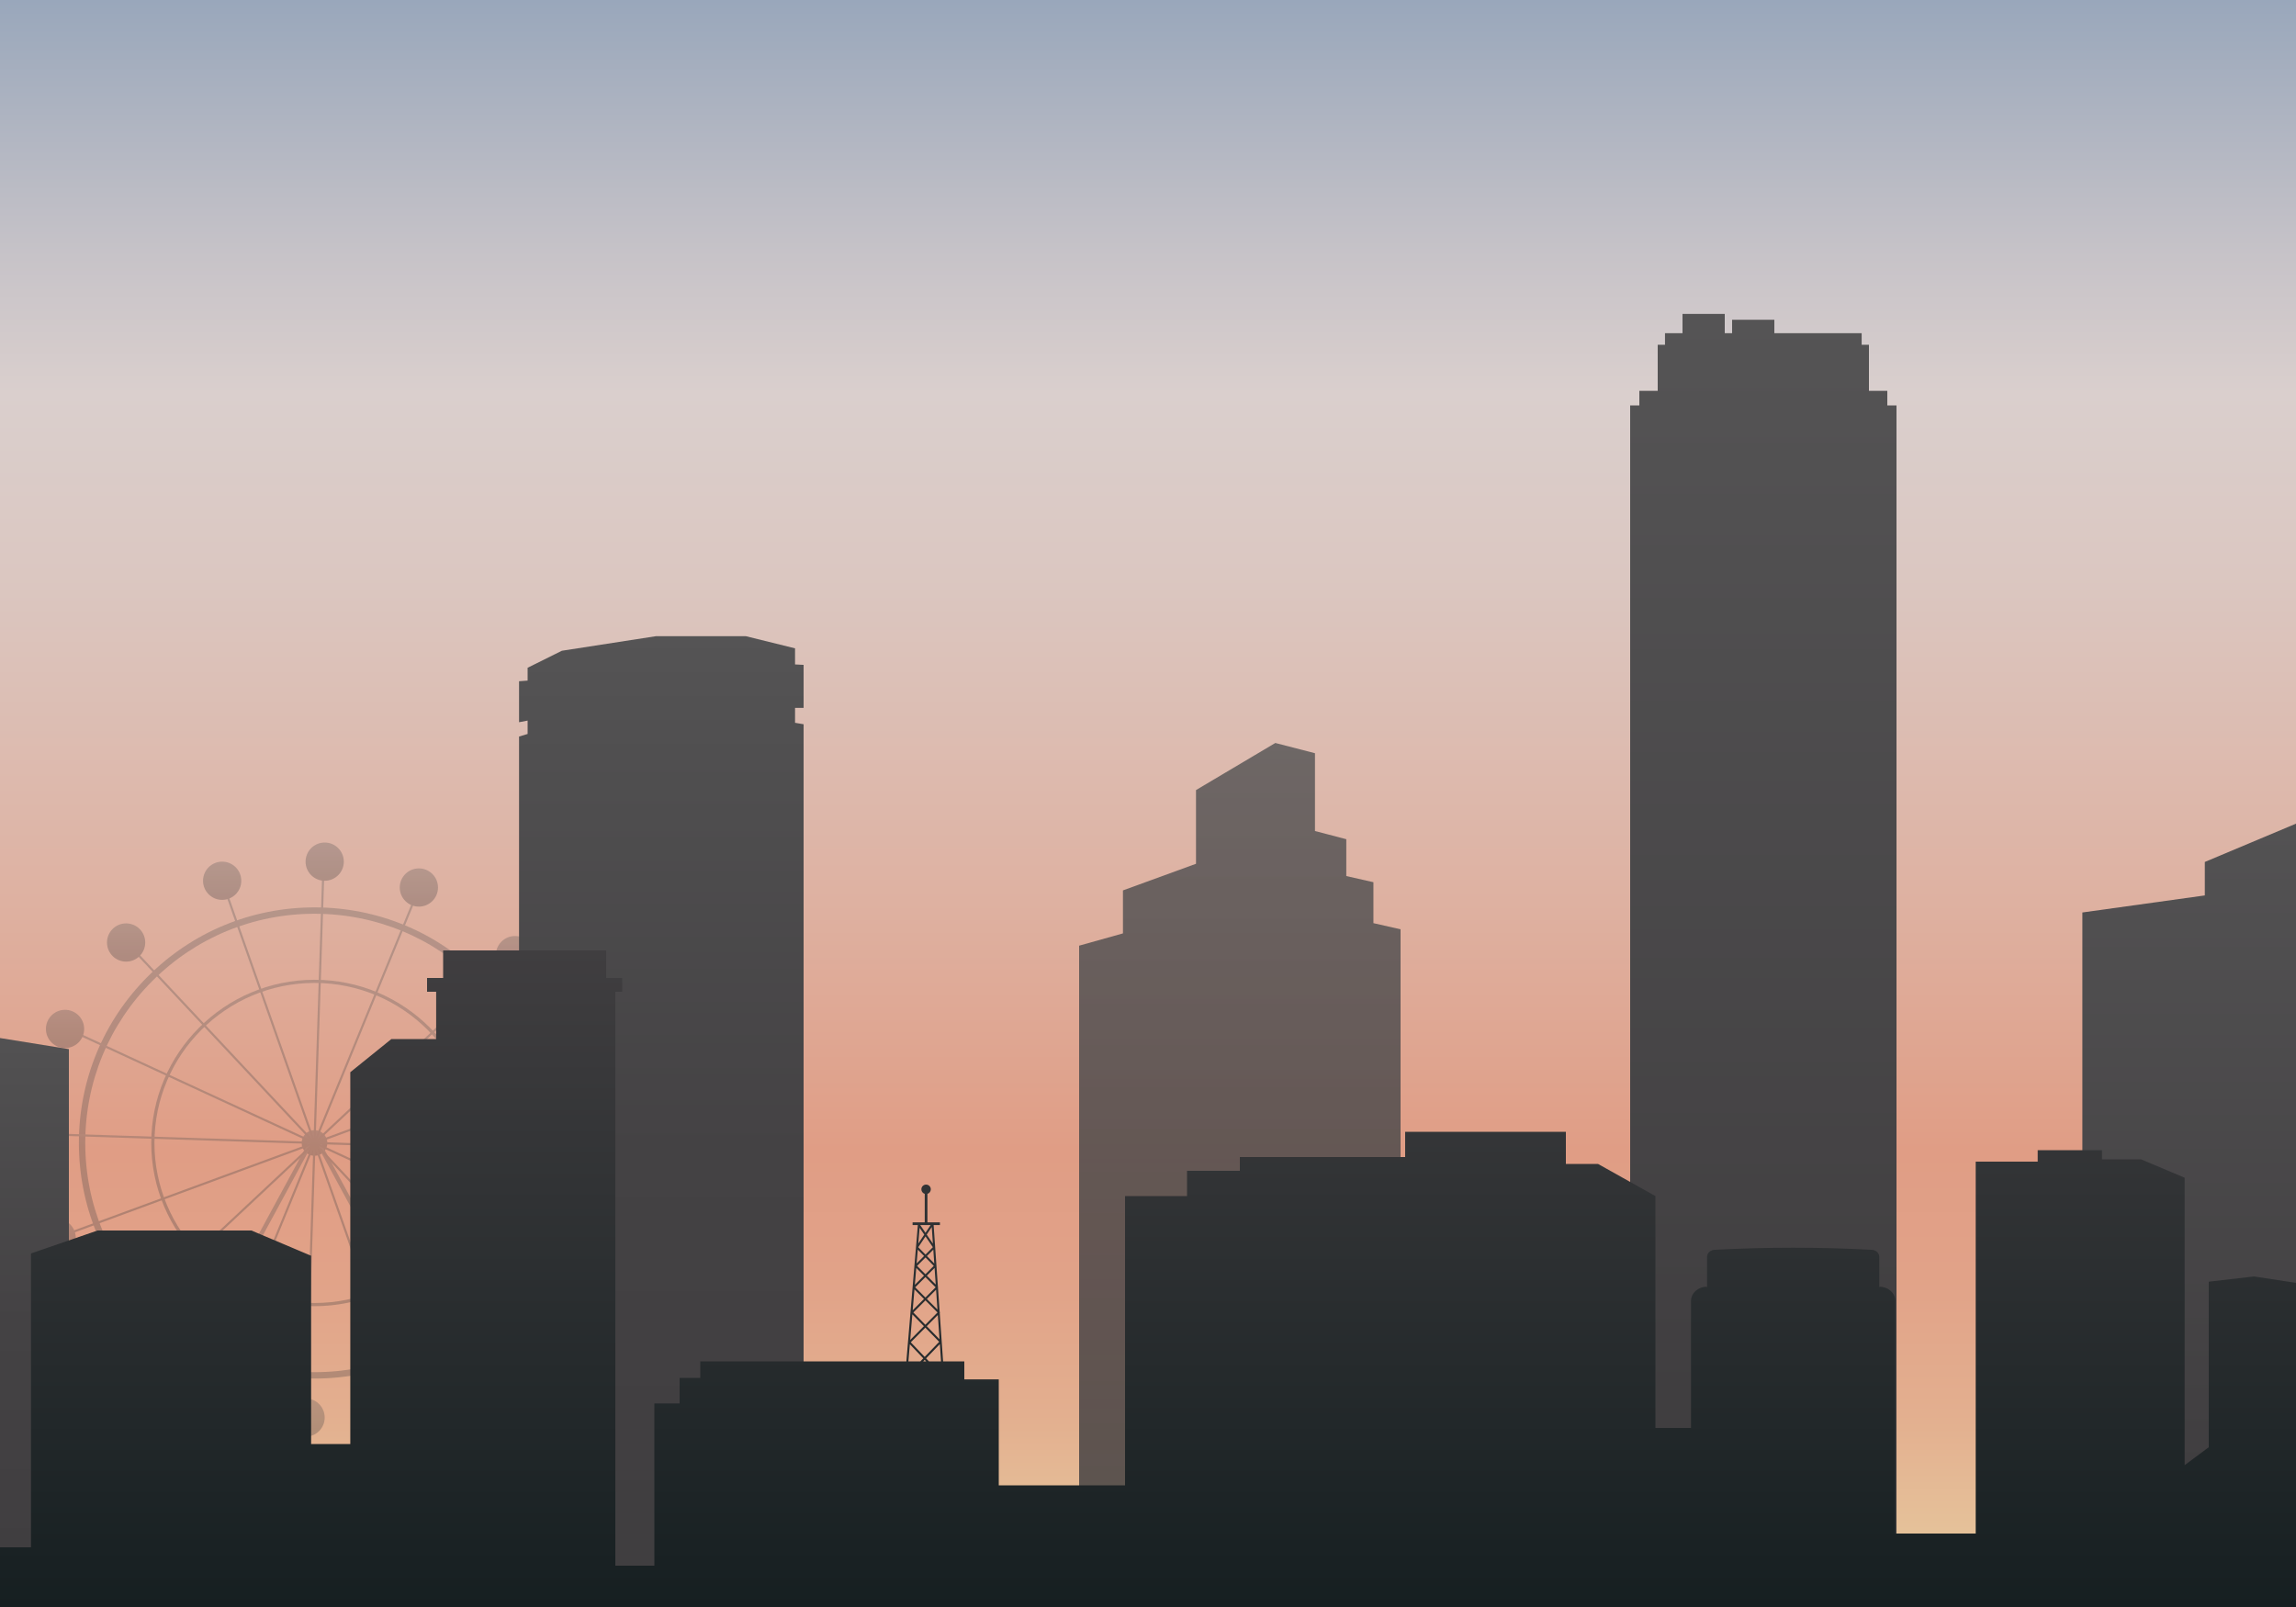 <?xml version="1.0" encoding="utf-8"?>
<!-- Generator: Adobe Illustrator 27.5.0, SVG Export Plug-In . SVG Version: 6.00 Build 0)  -->
<svg version="1.1" xmlns="http://www.w3.org/2000/svg" xmlns:xlink="http://www.w3.org/1999/xlink" x="0px" y="0px"
	 viewBox="0 0 1000 700" style="enable-background:new 0 0 1000 700;" xml:space="preserve">
<g id="Bg">
	
		<linearGradient id="SVGID_1_" gradientUnits="userSpaceOnUse" x1="-10478" y1="-12074" x2="-10478" y2="-11374" gradientTransform="matrix(-1 0 0 -1 -9978 -11374)">
		<stop  offset="0" style="stop-color:#E7CEA1"/>
		<stop  offset="0.028" style="stop-color:#E6C69C"/>
		<stop  offset="0.12" style="stop-color:#E3AF8F"/>
		<stop  offset="0.207" style="stop-color:#E1A288"/>
		<stop  offset="0.284" style="stop-color:#E09D85"/>
		<stop  offset="0.439" style="stop-color:#DEB1A1"/>
		<stop  offset="0.642" style="stop-color:#DBC7C1"/>
		<stop  offset="0.755" style="stop-color:#DACFCD"/>
		<stop  offset="0.84" style="stop-color:#C7C3C8"/>
		<stop  offset="1" style="stop-color:#99A7BB"/>
	</linearGradient>
	<polygon style="fill:url(#SVGID_1_);" points="0,0 1000,0 1000,700 0,700 	"/>
</g>
<g id="Object">
	<g>
		<defs>
			
				<rect id="SVGID_00000002366282346348379000000009807194955406299035_" transform="matrix(-1 -1.224647e-16 1.224647e-16 -1 1000 700)" width="1000" height="700"/>
		</defs>
		<clipPath id="SVGID_00000144305235392047588430000002930361722045288838_">
			<use xlink:href="#SVGID_00000002366282346348379000000009807194955406299035_"  style="overflow:visible;"/>
		</clipPath>
		<g style="opacity:0.3;clip-path:url(#SVGID_00000144305235392047588430000002930361722045288838_);">
			
				<linearGradient id="SVGID_00000168821239542500891420000005788348755516872850_" gradientUnits="userSpaceOnUse" x1="136.977" y1="600.489" x2="136.977" y2="395.253">
				<stop  offset="0.163" style="stop-color:#403E40"/>
				<stop  offset="1" style="stop-color:#555455"/>
			</linearGradient>
			<path style="fill:url(#SVGID_00000168821239542500891420000005788348755516872850_);" d="M209.539,425.309
				c-19.382-19.382-45.151-30.057-72.562-30.057c-27.411,0-53.18,10.674-72.562,30.057c-19.382,19.382-30.056,45.152-30.056,72.562
				c0,27.41,10.674,53.18,30.056,72.562s45.152,30.056,72.562,30.056c27.41,0,53.18-10.674,72.562-30.056
				s30.056-45.152,30.056-72.562C239.595,470.461,228.921,444.691,209.539,425.309z M66.378,427.272
				c18.858-18.858,43.93-29.243,70.599-29.243c26.669,0,51.741,10.385,70.599,29.243c18.858,18.858,29.243,43.93,29.243,70.599
				c0,26.669-10.385,51.741-29.243,70.599c-18.858,18.858-43.93,29.243-70.599,29.243c-26.669,0-51.742-10.385-70.599-29.243
				c-18.858-18.858-29.243-43.93-29.243-70.599C37.135,471.202,47.52,446.13,66.378,427.272z"/>
			<g>
				<g>
					
						<linearGradient id="SVGID_00000030456055220343615800000018340616342693254572_" gradientUnits="userSpaceOnUse" x1="136.977" y1="568.504" x2="136.977" y2="427.238">
						<stop  offset="0.163" style="stop-color:#403E40"/>
						<stop  offset="1" style="stop-color:#555455"/>
					</linearGradient>
					<path style="fill:url(#SVGID_00000030456055220343615800000018340616342693254572_);" d="M136.977,568.504
						c-38.947,0-70.633-31.686-70.633-70.633c0-38.947,31.686-70.633,70.633-70.633c38.947,0,70.633,31.686,70.633,70.633
						C207.61,536.818,175.924,568.504,136.977,568.504z M136.977,427.701c-38.692,0-70.171,31.478-70.171,70.17
						c0,38.692,31.479,70.171,70.171,70.171c38.692,0,70.171-31.478,70.171-70.171C207.148,459.179,175.669,427.701,136.977,427.701
						z"/>
					
						<linearGradient id="SVGID_00000026160582553984214450000010746703885544299955_" gradientUnits="userSpaceOnUse" x1="136.977" y1="568.967" x2="136.977" y2="426.775">
						<stop  offset="0.163" style="stop-color:#403E40"/>
						<stop  offset="1" style="stop-color:#555455"/>
					</linearGradient>
					<path style="fill:url(#SVGID_00000026160582553984214450000010746703885544299955_);" d="M136.977,568.967
						c-39.203,0-71.096-31.894-71.096-71.096c0-39.202,31.894-71.096,71.096-71.096c39.202,0,71.096,31.894,71.096,71.096
						C208.073,537.073,176.179,568.967,136.977,568.967z M136.977,428.163c-38.437,0-69.708,31.271-69.708,69.708
						c0,38.437,31.271,69.708,69.708,69.708c38.437,0,69.708-31.271,69.708-69.708C206.685,459.434,175.414,428.163,136.977,428.163
						z"/>
				</g>
			</g>
			
				<linearGradient id="SVGID_00000085958086195018569410000003833895524839668636_" gradientUnits="userSpaceOnUse" x1="136.977" y1="503.47" x2="136.977" y2="492.272">
				<stop  offset="0.163" style="stop-color:#403E40"/>
				<stop  offset="1" style="stop-color:#555455"/>
			</linearGradient>
			<circle style="fill:url(#SVGID_00000085958086195018569410000003833895524839668636_);" cx="136.977" cy="497.871" r="5.599"/>
			<g>
				
					<linearGradient id="SVGID_00000012471430504534159670000009864490526099544206_" gradientUnits="userSpaceOnUse" x1="136.977" y1="681.772" x2="136.977" y2="492.777">
					<stop  offset="0.163" style="stop-color:#403E40"/>
					<stop  offset="1" style="stop-color:#555455"/>
				</linearGradient>
				<polygon style="fill:url(#SVGID_00000012471430504534159670000009864490526099544206_);" points="237.408,681.772 
					136.977,496.658 36.546,681.772 34.92,680.89 136.977,492.777 239.035,680.89 				"/>
			</g>
			<g>
				
					<linearGradient id="SVGID_00000034074202341429835260000010107302621598338189_" gradientUnits="userSpaceOnUse" x1="136.977" y1="585.511" x2="136.977" y2="410.232">
					<stop  offset="0.163" style="stop-color:#403E40"/>
					<stop  offset="1" style="stop-color:#555455"/>
				</linearGradient>
				<polygon style="fill:url(#SVGID_00000034074202341429835260000010107302621598338189_);" points="218.465,585.511 
					54.814,410.864 55.489,410.232 219.14,584.878 				"/>
			</g>
			<g>
				
					<linearGradient id="SVGID_00000005232485913246954530000015755423219390782848_" gradientUnits="userSpaceOnUse" x1="136.977" y1="610.889" x2="136.977" y2="384.853">
					<stop  offset="0.163" style="stop-color:#403E40"/>
					<stop  offset="1" style="stop-color:#555455"/>
				</linearGradient>
				<polygon style="fill:url(#SVGID_00000005232485913246954530000015755423219390782848_);" points="176.32,610.889 
					96.761,385.161 97.634,384.853 177.193,610.581 				"/>
			</g>
			<g>
				
					<linearGradient id="SVGID_00000039829542422194941570000008195566866984460195_" gradientUnits="userSpaceOnUse" x1="136.977" y1="580.034" x2="136.977" y2="415.709">
					<stop  offset="0.163" style="stop-color:#403E40"/>
					<stop  offset="1" style="stop-color:#555455"/>
				</linearGradient>
				<polygon style="fill:url(#SVGID_00000039829542422194941570000008195566866984460195_);" points="49.97,580.034 49.337,579.359 
					223.984,415.708 224.617,416.384 				"/>
			</g>
			<g>
				
					<linearGradient id="SVGID_00000090257583758515630760000009629613329419009949_" gradientUnits="userSpaceOnUse" x1="136.977" y1="502.221" x2="136.977" y2="493.521">
					<stop  offset="0.163" style="stop-color:#403E40"/>
					<stop  offset="1" style="stop-color:#555455"/>
				</linearGradient>
				<polygon style="fill:url(#SVGID_00000090257583758515630760000009629613329419009949_);" points="256.568,502.221 
					17.356,494.446 17.386,493.521 256.598,501.296 				"/>
			</g>
			<g>
				
					<linearGradient id="SVGID_00000160902772839405274290000015665962250873316797_" gradientUnits="userSpaceOnUse" x1="136.977" y1="617.492" x2="136.977" y2="378.25">
					<stop  offset="0.163" style="stop-color:#403E40"/>
					<stop  offset="1" style="stop-color:#555455"/>
				</linearGradient>
				<polygon style="fill:url(#SVGID_00000160902772839405274290000015665962250873316797_);" points="133.551,617.492 
					132.627,617.462 140.402,378.25 141.327,378.28 				"/>
			</g>
			<g>
				
					<linearGradient id="SVGID_00000116202869710250026730000010640600868238838429_" gradientUnits="userSpaceOnUse" x1="136.977" y1="608.745" x2="136.977" y2="386.997">
					<stop  offset="0.163" style="stop-color:#403E40"/>
					<stop  offset="1" style="stop-color:#555455"/>
				</linearGradient>
				<polygon style="fill:url(#SVGID_00000116202869710250026730000010640600868238838429_);" points="91.945,608.745 
					91.089,608.394 182.009,386.997 182.865,387.349 				"/>
			</g>
			<g>
				
					<linearGradient id="SVGID_00000089564469375436806250000000818657601597156013_" gradientUnits="userSpaceOnUse" x1="136.977" y1="539.652" x2="136.977" y2="456.09">
					<stop  offset="0.163" style="stop-color:#403E40"/>
					<stop  offset="1" style="stop-color:#555455"/>
				</linearGradient>
				<polygon style="fill:url(#SVGID_00000089564469375436806250000000818657601597156013_);" points="24.837,539.652 
					24.518,538.784 249.116,456.09 249.436,456.959 				"/>
			</g>
			<g>
				
					<linearGradient id="SVGID_00000074432006452396439850000016832442720734144912_" gradientUnits="userSpaceOnUse" x1="136.977" y1="548.448" x2="136.977" y2="447.295">
					<stop  offset="0.163" style="stop-color:#403E40"/>
					<stop  offset="1" style="stop-color:#555455"/>
				</linearGradient>
				<polygon style="fill:url(#SVGID_00000074432006452396439850000016832442720734144912_);" points="245.434,548.448 
					28.132,448.134 28.52,447.295 245.822,547.608 				"/>
			</g>
			<g>
				
					<linearGradient id="SVGID_00000104667519511097789520000012141702721110386319_" gradientUnits="userSpaceOnUse" x1="136.977" y1="684.736" x2="136.977" y2="679.48">
					<stop  offset="0.163" style="stop-color:#403E40"/>
					<stop  offset="1" style="stop-color:#555455"/>
				</linearGradient>
				
					<rect x="26.671" y="679.48" style="fill:url(#SVGID_00000104667519511097789520000012141702721110386319_);" width="220.611" height="5.255"/>
				
					<linearGradient id="SVGID_00000064334025768695107290000011613834511573790343_" gradientUnits="userSpaceOnUse" x1="136.977" y1="687.381" x2="136.977" y2="682.126">
					<stop  offset="0.163" style="stop-color:#403E40"/>
					<stop  offset="1" style="stop-color:#555455"/>
				</linearGradient>
				
					<rect x="22.258" y="682.126" style="fill:url(#SVGID_00000064334025768695107290000011613834511573790343_);" width="229.438" height="5.255"/>
			</g>
			
				<linearGradient id="SVGID_00000058560325668993768160000008104627890537662392_" gradientUnits="userSpaceOnUse" x1="54.928" y1="418.876" x2="54.928" y2="402.22">
				<stop  offset="0.163" style="stop-color:#403E40"/>
				<stop  offset="1" style="stop-color:#555455"/>
			</linearGradient>
			<circle style="fill:url(#SVGID_00000058560325668993768160000008104627890537662392_);" cx="54.928" cy="410.548" r="8.328"/>
			
				<linearGradient id="SVGID_00000169548635173806806820000008273492225251832459_" gradientUnits="userSpaceOnUse" x1="28.326" y1="456.524" x2="28.326" y2="439.868">
				<stop  offset="0.163" style="stop-color:#403E40"/>
				<stop  offset="1" style="stop-color:#555455"/>
			</linearGradient>
			<circle style="fill:url(#SVGID_00000169548635173806806820000008273492225251832459_);" cx="28.326" cy="448.196" r="8.328"/>
			
				<linearGradient id="SVGID_00000097461501806493585500000003211778920791870635_" gradientUnits="userSpaceOnUse" x1="16.178" y1="502.312" x2="16.178" y2="485.655">
				<stop  offset="0.163" style="stop-color:#403E40"/>
				<stop  offset="1" style="stop-color:#555455"/>
			</linearGradient>
			<circle style="fill:url(#SVGID_00000097461501806493585500000003211778920791870635_);" cx="16.178" cy="493.983" r="8.328"/>
			
				<linearGradient id="SVGID_00000101815279695126358150000015615673620945578391_" gradientUnits="userSpaceOnUse" x1="24.678" y1="547.546" x2="24.678" y2="530.89">
				<stop  offset="0.163" style="stop-color:#403E40"/>
				<stop  offset="1" style="stop-color:#555455"/>
			</linearGradient>
			<circle style="fill:url(#SVGID_00000101815279695126358150000015615673620945578391_);" cx="24.678" cy="539.218" r="8.328"/>
			
				<linearGradient id="SVGID_00000166667619119814064860000000071385317348168355_" gradientUnits="userSpaceOnUse" x1="49.654" y1="588.024" x2="49.654" y2="571.368">
				<stop  offset="0.163" style="stop-color:#403E40"/>
				<stop  offset="1" style="stop-color:#555455"/>
			</linearGradient>
			<circle style="fill:url(#SVGID_00000166667619119814064860000000071385317348168355_);" cx="49.654" cy="579.696" r="8.328"/>
			
				<linearGradient id="SVGID_00000013888017264236754740000012159331054776822969_" gradientUnits="userSpaceOnUse" x1="91.517" y1="617.477" x2="91.517" y2="600.821">
				<stop  offset="0.163" style="stop-color:#403E40"/>
				<stop  offset="1" style="stop-color:#555455"/>
			</linearGradient>
			<circle style="fill:url(#SVGID_00000013888017264236754740000012159331054776822969_);" cx="91.517" cy="609.149" r="8.328"/>
			
				<linearGradient id="SVGID_00000109736019987978416070000017245828038541518267_" gradientUnits="userSpaceOnUse" x1="133.089" y1="625.805" x2="133.089" y2="609.149">
				<stop  offset="0.163" style="stop-color:#403E40"/>
				<stop  offset="1" style="stop-color:#555455"/>
			</linearGradient>
			<circle style="fill:url(#SVGID_00000109736019987978416070000017245828038541518267_);" cx="133.089" cy="617.477" r="8.328"/>
			
				<linearGradient id="SVGID_00000081627810271937009750000007695898530915427506_" gradientUnits="userSpaceOnUse" x1="177.193" y1="619.217" x2="177.193" y2="602.561">
				<stop  offset="0.163" style="stop-color:#403E40"/>
				<stop  offset="1" style="stop-color:#555455"/>
			</linearGradient>
			<circle style="fill:url(#SVGID_00000081627810271937009750000007695898530915427506_);" cx="177.193" cy="610.889" r="8.328"/>
			
				<linearGradient id="SVGID_00000034052065950106756930000006943209573724316860_" gradientUnits="userSpaceOnUse" x1="220.419" y1="596.352" x2="220.419" y2="579.696">
				<stop  offset="0.163" style="stop-color:#403E40"/>
				<stop  offset="1" style="stop-color:#555455"/>
			</linearGradient>
			<circle style="fill:url(#SVGID_00000034052065950106756930000006943209573724316860_);" cx="220.419" cy="588.024" r="8.328"/>
			
				<linearGradient id="SVGID_00000061469576805090447490000002141532846281798294_" gradientUnits="userSpaceOnUse" x1="247.138" y1="555.874" x2="247.138" y2="539.218">
				<stop  offset="0.163" style="stop-color:#403E40"/>
				<stop  offset="1" style="stop-color:#555455"/>
			</linearGradient>
			<circle style="fill:url(#SVGID_00000061469576805090447490000002141532846281798294_);" cx="247.138" cy="547.546" r="8.328"/>
			
				<linearGradient id="SVGID_00000065766003720619561760000007639622600118525616_" gradientUnits="userSpaceOnUse" x1="257.604" y1="510.087" x2="257.604" y2="493.431">
				<stop  offset="0.163" style="stop-color:#403E40"/>
				<stop  offset="1" style="stop-color:#555455"/>
			</linearGradient>
			<circle style="fill:url(#SVGID_00000065766003720619561760000007639622600118525616_);" cx="257.604" cy="501.759" r="8.328"/>
			
				<linearGradient id="SVGID_00000127039926194846079210000006159005005008128651_" gradientUnits="userSpaceOnUse" x1="249.276" y1="464.853" x2="249.276" y2="448.196">
				<stop  offset="0.163" style="stop-color:#403E40"/>
				<stop  offset="1" style="stop-color:#555455"/>
			</linearGradient>
			<circle style="fill:url(#SVGID_00000127039926194846079210000006159005005008128651_);" cx="249.276" cy="456.524" r="8.328"/>
			
				<linearGradient id="SVGID_00000124161851386531759180000008211354130184243126_" gradientUnits="userSpaceOnUse" x1="224.3" y1="424.374" x2="224.3" y2="407.718">
				<stop  offset="0.163" style="stop-color:#403E40"/>
				<stop  offset="1" style="stop-color:#555455"/>
			</linearGradient>
			<circle style="fill:url(#SVGID_00000124161851386531759180000008211354130184243126_);" cx="224.3" cy="416.046" r="8.328"/>
			
				<linearGradient id="SVGID_00000008136049597693706680000007178237743534262927_" gradientUnits="userSpaceOnUse" x1="182.437" y1="394.921" x2="182.437" y2="378.265">
				<stop  offset="0.163" style="stop-color:#403E40"/>
				<stop  offset="1" style="stop-color:#555455"/>
			</linearGradient>
			<circle style="fill:url(#SVGID_00000008136049597693706680000007178237743534262927_);" cx="182.437" cy="386.593" r="8.328"/>
			
				<linearGradient id="SVGID_00000075844175977780663330000017318897672260400542_" gradientUnits="userSpaceOnUse" x1="141.417" y1="383.656" x2="141.417" y2="367">
				<stop  offset="0.163" style="stop-color:#403E40"/>
				<stop  offset="1" style="stop-color:#555455"/>
			</linearGradient>
			<circle style="fill:url(#SVGID_00000075844175977780663330000017318897672260400542_);" cx="141.417" cy="375.328" r="8.328"/>
			
				<linearGradient id="SVGID_00000164500461153732157710000010481072738524374707_" gradientUnits="userSpaceOnUse" x1="96.761" y1="391.984" x2="96.761" y2="375.328">
				<stop  offset="0.163" style="stop-color:#403E40"/>
				<stop  offset="1" style="stop-color:#555455"/>
			</linearGradient>
			<circle style="fill:url(#SVGID_00000164500461153732157710000010481072738524374707_);" cx="96.761" cy="383.656" r="8.328"/>
		</g>
		
			<linearGradient id="SVGID_00000101102322131673099780000017512531221728922010_" gradientUnits="userSpaceOnUse" x1="540" y1="700" x2="540" y2="323.636">
			<stop  offset="0.163" style="stop-color:#403E40"/>
			<stop  offset="1" style="stop-color:#555455"/>
		</linearGradient>
		
			<polygon style="opacity:0.82;clip-path:url(#SVGID_00000144305235392047588430000002930361722045288838_);fill:url(#SVGID_00000101102322131673099780000017512531221728922010_);" points="
			470,700 470,411.93 489.091,406.579 489.091,387.85 520.909,376.256 520.909,344.149 555.455,323.636 572.727,328.096 
			572.727,361.986 586.364,365.554 586.364,381.607 598.182,384.283 598.182,402.12 610,404.795 610,700 		"/>
		
			<linearGradient id="SVGID_00000102545281771859720010000000828315861653337244_" gradientUnits="userSpaceOnUse" x1="768" y1="700" x2="768" y2="136.741">
			<stop  offset="0.163" style="stop-color:#403E40"/>
			<stop  offset="1" style="stop-color:#555455"/>
		</linearGradient>
		
			<polygon style="clip-path:url(#SVGID_00000144305235392047588430000002930361722045288838_);fill:url(#SVGID_00000102545281771859720010000000828315861653337244_);" points="
			822,176.61 822,170.248 814,170.248 814,150.182 810.828,150.182 810.828,145.136 772.8,145.136 772.8,139.286 754.4,139.286 
			754.4,145.136 751.2,145.136 751.2,136.741 732.8,136.741 732.8,145.136 725.172,145.136 725.172,150.182 722,150.182 
			722,170.248 714,170.248 714,176.61 710,176.61 710,700 826,700 826,176.61 		"/>
		
			<linearGradient id="SVGID_00000097487211311454249830000005428308771738957460_" gradientUnits="userSpaceOnUse" x1="-12111.378" y1="700" x2="-12111.378" y2="331.465" gradientTransform="matrix(-1 0 0 1 -11125.399 0)">
			<stop  offset="0.163" style="stop-color:#403E40"/>
			<stop  offset="1" style="stop-color:#555455"/>
		</linearGradient>
		
			<polygon style="clip-path:url(#SVGID_00000144305235392047588430000002930361722045288838_);fill:url(#SVGID_00000097487211311454249830000005428308771738957460_);" points="
			960.284,390.043 960.284,375.466 1065,331.465 1065,375.466 1065,397.466 1065,700 906.956,700 906.956,397.466 		"/>
		
			<linearGradient id="SVGID_00000001628267165722651700000004437968649096480156_" gradientUnits="userSpaceOnUse" x1="-80" y1="700" x2="-80" y2="436" gradientTransform="matrix(-1 0 0 1 -122 0)">
			<stop  offset="0.082" style="stop-color:#403E40"/>
			<stop  offset="0.471" style="stop-color:#444244"/>
			<stop  offset="0.877" style="stop-color:#504F50"/>
			<stop  offset="1" style="stop-color:#555455"/>
		</linearGradient>
		
			<polygon style="clip-path:url(#SVGID_00000144305235392047588430000002930361722045288838_);fill:url(#SVGID_00000001628267165722651700000004437968649096480156_);" points="
			-100.087,436 30,457 30,700 -100.087,700 -114,700 -114,463.683 		"/>
		
			<linearGradient id="SVGID_00000130610731671916937270000010191565197658606780_" gradientUnits="userSpaceOnUse" x1="288.035" y1="700" x2="288.035" y2="277.119">
			<stop  offset="0.082" style="stop-color:#403E40"/>
			<stop  offset="0.471" style="stop-color:#444244"/>
			<stop  offset="0.877" style="stop-color:#504F50"/>
			<stop  offset="1" style="stop-color:#555455"/>
		</linearGradient>
		
			<polygon style="clip-path:url(#SVGID_00000144305235392047588430000002930361722045288838_);fill:url(#SVGID_00000130610731671916937270000010191565197658606780_);" points="
			350,308.345 350,289.609 346.273,289.422 346.273,282.41 324.841,277.119 285.705,277.119 244.706,283.468 229.797,290.875 
			229.797,296.465 226.069,296.746 226.069,314.59 229.797,313.876 229.797,319.708 226.069,320.835 226.069,700 350,700 
			350,315.482 346.273,314.845 346.273,308.345 		"/>
		
			<linearGradient id="SVGID_00000137134375574688553380000009602378542420393375_" gradientUnits="userSpaceOnUse" x1="507.5" y1="414" x2="507.5" y2="701">
			<stop  offset="0" style="stop-color:#403E40"/>
			<stop  offset="1" style="stop-color:#161F21"/>
		</linearGradient>
		
			<path style="clip-path:url(#SVGID_00000144305235392047588430000002930361722045288838_);fill:url(#SVGID_00000137134375574688553380000009602378542420393375_);" d="
			M1011.714,553l-5.143,1.51v5.286l-24.857-3.775L962,558.286v72.125l-10.5,7.808V513l-19-8h-17v-4h-28v5h-27v162h-35V566.683
			c0-3.417-3.095-6.187-6.913-6.187l-0.087,0.448v-13.461c0-1.703-1.542-3.083-3.445-3.083c-22.684-1.2-45.426-1.2-68.109,0
			c-1.903,0-3.445,1.38-3.445,3.083v13.461l-0.087-0.448c-3.818,0-6.913,2.77-6.913,6.187V622H721V521l-25-14h-14v-14h-70v11h-72v6
			h-23v11h-27v126h-55v-46.146h-15V593h-9.25l-1.458-21.039c0.122-0.17,0.11-0.407-0.039-0.562l-0.727-10.477
			c0.06-0.134,0.051-0.29-0.029-0.416l-1.192-17.202v0l-0.67-9.667h2.741v-1.176h-5.438v-12.433c0.85-0.253,1.47-1.039,1.47-1.971
			c0-1.136-0.921-2.058-2.058-2.058c-1.136,0-2.058,0.921-2.058,2.058c0,0.932,0.62,1.718,1.47,1.971v12.433h-5.291v1.176h2.259
			l0.021,0.03L394.758,593H351h-46v7.2h-9v11.127h-11V682h-17V432h3v-6h-7v-12h-71v12h-7v6h3.962v20.606h-19.509l-17.884,14.441V629
			H135.5v-82l-26-11h-67l-29,10v128H-1v27h14.5H89h28h18.5h17.069H175h82h11h17h19h123h8h55h30h186h15h15.5H765h50h10.5h35H898h39
			h14.5H962h27h27V554.51L1011.714,553z M403.371,593h-1.279l0.643-0.668L403.371,593z M396.678,584.688l6.332-6.383l6.046,6.189
			l-6.318,6.563L396.678,584.688z M409.345,585.466l0.522,7.534h-5.279l-1.241-1.304L409.345,585.466z M409.2,583.377l-5.568-5.7
			l4.836-4.875L409.2,583.377z M403.015,577.047l-5.217-5.34l5.259-5.266l5.257,5.264L403.015,577.047z M407.503,560.742
			l-4.446,4.451l-4.445-4.451l4.446-4.446L407.503,560.742z M399.418,551.41l3.672-3.672l3.608,3.67l-3.642,3.642L399.418,551.41z
			 M408.304,570.446l-4.623-4.629l4.023-4.028L408.304,570.446z M407.548,559.539l-3.867-3.867l3.365-3.365L407.548,559.539z
			 M406.912,550.365l-3.198-3.251l2.78-2.78L406.912,550.365z M406.315,541.742l-2.696-3.962l2.193-3.29L406.315,541.742z
			 M405.32,533.637l-2.238,3.357l-2.285-3.357H405.32z M400.539,534.824l2.016,2.961l-2.592,3.887L400.539,534.824z M403.09,538.572
			l3.207,4.711l-3.201,3.201l-3.147-3.201L403.09,538.572z M399.739,544.329l2.733,2.779l-3.24,3.24L399.739,544.329z
			 M399.068,552.306l3.366,3.366l-3.985,3.985L399.068,552.306z M398.281,561.658l4.153,4.159l-4.918,4.924L398.281,561.658z
			 M397.366,572.527l5.027,5.146l-5.967,6.016L397.366,572.527z M396.271,585.539l5.855,6.153L400.868,593h-5.225L396.271,585.539z"
			/>
	</g>
</g>
</svg>
